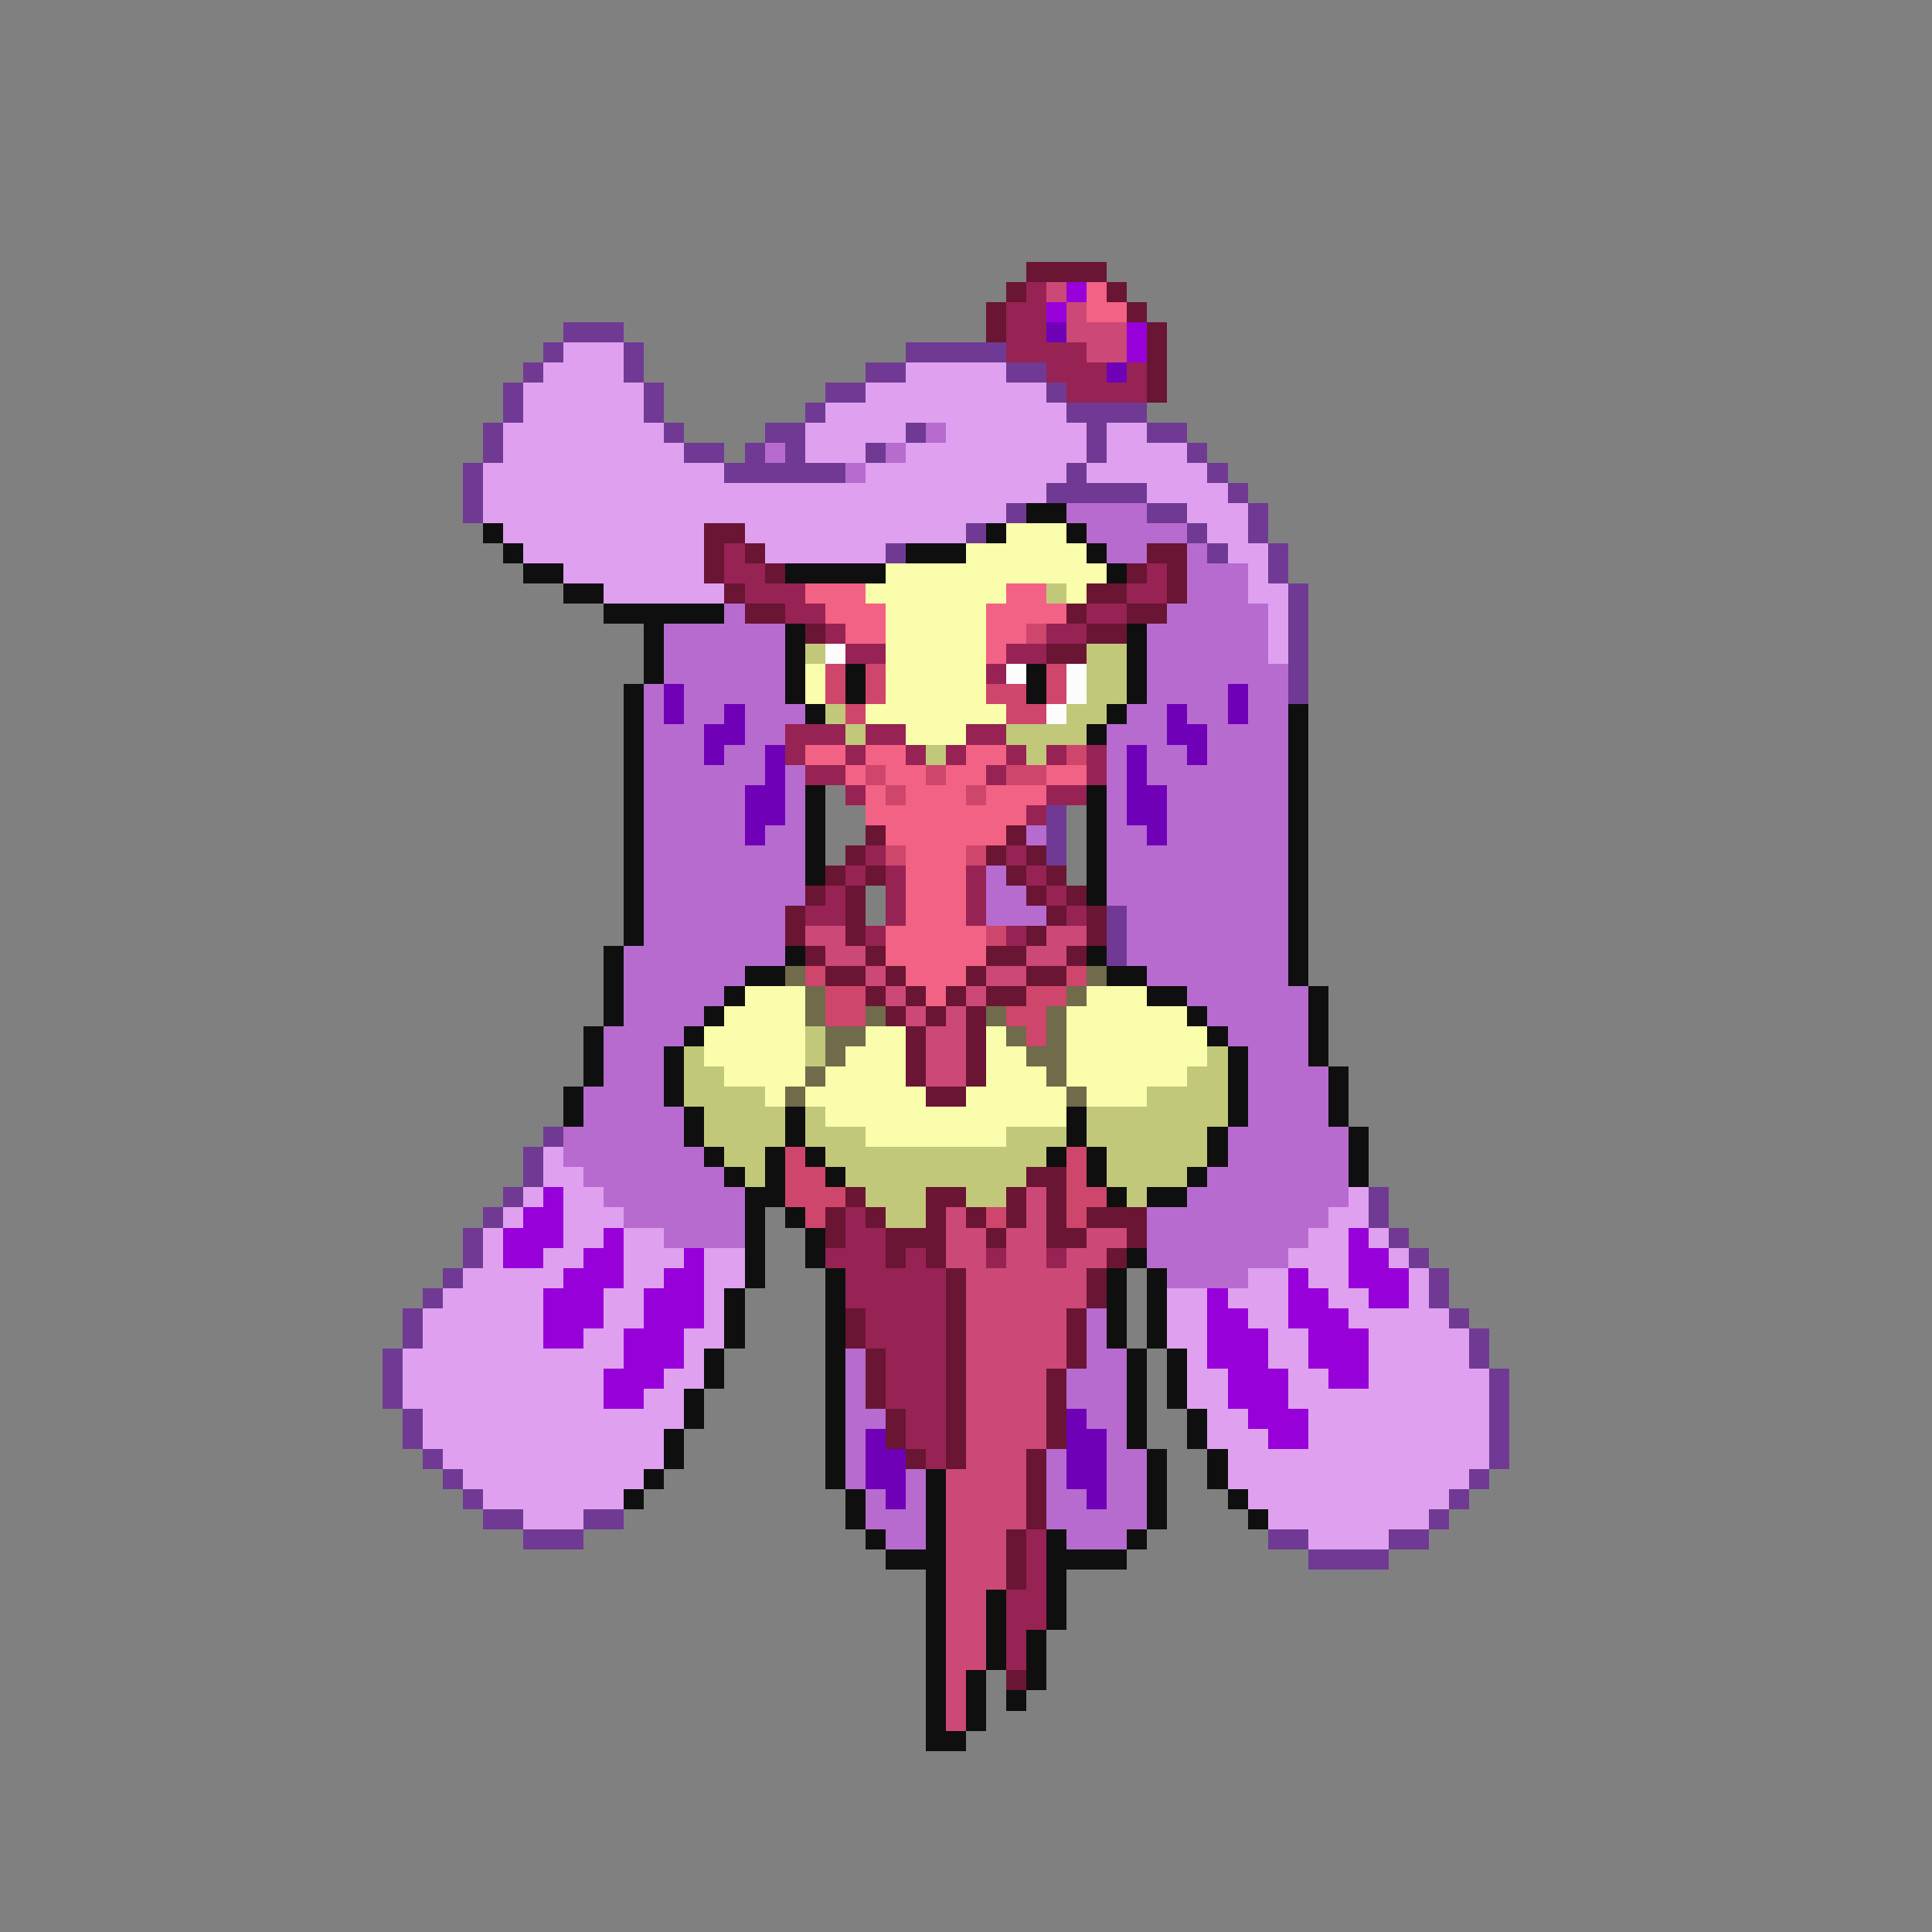 <svg xmlns="http://www.w3.org/2000/svg" viewBox="0 -0.5 96 96" shape-rendering="crispEdges">
<rect x="0" y="-0.5" width="96" height="96" fill="#808080" stroke="none"/>
<path stroke="#6a1533" d="M51 13h4M50 14h1M55 14h1M49 15h1M56 15h1M49 16h1M57 16h1M57 17h1M57 18h1M57 19h1M35 26h2M35 27h1M37 27h1M57 27h2M35 28h1M38 28h1M56 28h1M58 28h1M36 29h1M54 29h2M58 29h1M37 30h2M53 30h1M56 30h2M40 31h1M54 31h2M52 32h2M43 41h1M50 41h1M42 42h1M49 42h1M51 42h1M41 43h1M43 43h1M50 43h1M52 43h1M40 44h1M42 44h1M51 44h1M53 44h1M39 45h1M42 45h1M52 45h1M54 45h1M39 46h1M42 46h1M51 46h1M54 46h1M40 47h1M43 47h1M49 47h2M53 47h1M41 48h2M44 48h1M48 48h1M51 48h2M43 49h1M45 49h1M47 49h1M49 49h2M44 50h1M46 50h1M48 50h1M45 51h1M48 51h1M45 52h1M48 52h1M45 53h1M48 53h1M46 54h2M51 58h2M42 59h1M46 59h2M50 59h1M52 59h1M41 60h1M43 60h1M46 60h1M48 60h1M50 60h1M52 60h1M54 60h3M41 61h1M44 61h3M49 61h1M52 61h2M56 61h1M44 62h1M46 62h1M55 62h1M47 63h1M54 63h1M47 64h1M54 64h1M42 65h1M47 65h1M53 65h1M42 66h1M47 66h1M53 66h1M43 67h1M47 67h1M53 67h1M43 68h1M47 68h1M52 68h1M43 69h1M47 69h1M52 69h1M44 70h1M47 70h1M52 70h1M44 71h1M47 71h1M52 71h1M45 72h1M47 72h1M51 72h1M51 73h1M51 74h1M51 75h1M50 76h1M50 77h1M50 78h1M50 83h1" />
<path stroke="#962354" d="M51 14h1M50 15h2M50 16h2M50 17h4M52 18h3M56 18h1M53 19h4M36 27h1M36 28h2M57 28h1M37 29h3M56 29h2M39 30h2M54 30h2M41 31h1M52 31h2M42 32h2M50 32h2M49 33h1M39 36h3M43 36h2M48 36h2M39 37h1M42 37h1M45 37h1M47 37h1M50 37h1M52 37h1M54 37h1M40 38h2M49 38h1M54 38h1M42 39h1M52 39h2M51 40h1M43 42h1M50 42h1M42 43h1M44 43h1M48 43h1M51 43h1M41 44h1M44 44h1M48 44h1M52 44h1M40 45h2M44 45h1M48 45h1M53 45h1M43 46h1M50 46h1M42 60h1M42 61h2M41 62h3M45 62h1M49 62h1M52 62h1M42 63h5M42 64h5M43 65h4M43 66h4M44 67h3M44 68h3M44 69h3M45 70h2M45 71h2M46 72h1M51 76h1M51 77h1M51 78h1M50 79h2M50 80h2M50 81h1M50 82h1" />
<path stroke="#cc4876" d="M52 14h1M53 15h1M53 16h3M54 17h2M40 46h2M52 46h2M41 47h2M51 47h2M43 48h1M49 48h2M44 49h1M48 49h1M45 50h1M47 50h1M46 51h2M46 52h2M46 53h2M51 59h1M47 60h1M51 60h1M47 61h2M50 61h2M54 61h2M47 62h2M50 62h2M53 62h2M48 63h6M48 64h6M48 65h5M48 66h5M48 67h5M48 68h4M48 69h4M48 70h4M48 71h4M48 72h3M47 73h4M47 74h4M47 75h4M47 76h3M47 77h3M47 78h3M47 79h2M47 80h2M47 81h2M47 82h2M47 83h1M47 84h1M47 85h1" />
<path stroke="#9800d9" d="M53 14h1M52 15h1M56 16h1M56 17h1M27 59h1M26 60h2M25 61h3M30 61h1M67 61h1M25 62h2M29 62h2M34 62h1M67 62h2M28 63h3M33 63h2M64 63h1M67 63h3M27 64h3M32 64h3M60 64h1M64 64h2M68 64h2M27 65h3M32 65h3M60 65h2M64 65h3M27 66h2M31 66h3M60 66h3M65 66h3M31 67h3M60 67h3M65 67h3M30 68h3M61 68h3M66 68h2M30 69h2M61 69h3M62 70h3M63 71h2" />
<path stroke="#f26284" d="M54 14h1M54 15h2M40 29h3M50 29h2M41 30h3M49 30h4M42 31h2M49 31h2M49 32h1M40 37h2M43 37h2M48 37h2M42 38h1M44 38h2M47 38h2M52 38h2M43 39h1M45 39h3M49 39h3M43 40h8M44 41h6M45 42h3M45 43h3M45 44h3M45 45h3M44 46h5M44 47h5M45 48h3M46 49h1" />
<path stroke="#703a94" d="M28 16h3M27 17h1M31 17h1M45 17h5M26 18h1M31 18h1M43 18h2M50 18h2M25 19h1M32 19h1M41 19h2M52 19h1M25 20h1M32 20h1M40 20h1M53 20h4M24 21h1M33 21h1M38 21h2M45 21h1M54 21h1M57 21h2M24 22h1M34 22h2M37 22h1M39 22h1M43 22h1M54 22h1M59 22h1M23 23h1M36 23h6M53 23h1M60 23h1M23 24h1M52 24h5M61 24h1M23 25h1M50 25h1M57 25h2M62 25h1M48 26h1M59 26h1M62 26h1M44 27h1M60 27h1M63 27h1M63 28h1M64 29h1M64 30h1M64 31h1M64 32h1M64 33h1M64 34h1M52 40h1M52 41h1M52 42h1M55 45h1M55 46h1M55 47h1M27 56h1M26 57h1M26 58h1M25 59h1M68 59h1M24 60h1M68 60h1M23 61h1M69 61h1M23 62h1M70 62h1M22 63h1M71 63h1M21 64h1M71 64h1M20 65h1M72 65h1M20 66h1M73 66h1M19 67h1M73 67h1M19 68h1M74 68h1M19 69h1M74 69h1M20 70h1M74 70h1M20 71h1M74 71h1M21 72h1M74 72h1M22 73h1M73 73h1M23 74h1M72 74h1M24 75h2M29 75h2M71 75h1M26 76h3M63 76h2M69 76h2M65 77h4" />
<path stroke="#7000b7" d="M52 16h1M55 18h1M33 34h1M61 34h1M33 35h1M36 35h1M58 35h1M61 35h1M35 36h2M58 36h2M35 37h1M38 37h1M56 37h1M59 37h1M38 38h1M56 38h1M37 39h2M56 39h2M37 40h2M56 40h2M37 41h1M57 41h1M53 70h1M43 71h1M53 71h2M43 72h2M53 72h2M43 73h2M53 73h2M44 74h1M54 74h1" />
<path stroke="#dfa0ef" d="M28 17h3M27 18h4M45 18h5M26 19h6M43 19h9M26 20h6M41 20h12M25 21h8M40 21h5M47 21h7M55 21h2M25 22h9M40 22h3M45 22h9M55 22h4M24 23h12M43 23h10M54 23h6M24 24h28M57 24h4M24 25h26M59 25h3M25 26h10M37 26h11M60 26h2M26 27h9M38 27h6M61 27h2M28 28h7M62 28h1M30 29h6M62 29h2M63 30h1M63 31h1M63 32h1M27 57h1M27 58h2M26 59h1M28 59h2M67 59h1M25 60h1M28 60h3M66 60h2M24 61h1M28 61h2M31 61h2M65 61h2M68 61h1M24 62h1M27 62h2M31 62h3M35 62h2M64 62h3M69 62h1M23 63h5M31 63h2M35 63h2M62 63h2M65 63h2M70 63h1M22 64h5M30 64h2M35 64h1M58 64h2M61 64h3M66 64h2M70 64h1M21 65h6M30 65h2M35 65h1M58 65h2M62 65h2M67 65h5M21 66h6M29 66h2M34 66h2M58 66h2M63 66h2M68 66h5M20 67h11M34 67h1M59 67h1M63 67h2M68 67h5M20 68h10M33 68h2M59 68h2M64 68h2M68 68h6M20 69h10M32 69h2M59 69h2M64 69h10M21 70h13M60 70h2M65 70h9M21 71h12M60 71h3M65 71h9M22 72h11M61 72h13M23 73h9M61 73h12M24 74h7M62 74h10M26 75h3M63 75h8M65 76h4" />
<path stroke="#b76bcf" d="M46 21h1M38 22h1M44 22h1M42 23h1M53 25h4M54 26h5M55 27h2M59 27h1M59 28h3M59 29h3M36 30h1M58 30h5M33 31h6M57 31h6M33 32h6M57 32h6M33 33h6M57 33h7M32 34h1M34 34h5M57 34h4M62 34h2M32 35h1M34 35h2M37 35h3M56 35h2M59 35h2M62 35h2M32 36h3M37 36h2M55 36h3M60 36h4M32 37h3M36 37h2M55 37h1M57 37h2M60 37h4M32 38h6M39 38h1M55 38h1M57 38h7M32 39h5M39 39h1M55 39h1M58 39h6M32 40h5M39 40h1M55 40h1M58 40h6M32 41h5M38 41h2M51 41h1M55 41h2M58 41h6M32 42h8M55 42h9M32 43h8M49 43h1M55 43h9M32 44h8M49 44h2M55 44h9M32 45h7M49 45h3M56 45h8M32 46h7M56 46h8M31 47h8M56 47h8M31 48h6M57 48h7M31 49h5M59 49h6M31 50h4M60 50h5M30 51h4M61 51h4M30 52h3M62 52h3M30 53h3M62 53h4M29 54h4M62 54h4M29 55h5M62 55h4M28 56h6M61 56h6M28 57h7M61 57h6M29 58h7M60 58h7M30 59h7M59 59h8M31 60h6M57 60h9M33 61h4M57 61h8M57 62h7M58 63h4M54 65h1M54 66h1M42 67h1M54 67h2M42 68h1M53 68h3M42 69h1M53 69h3M42 70h2M54 70h2M42 71h1M55 71h1M42 72h1M52 72h1M55 72h2M42 73h1M45 73h1M52 73h1M55 73h2M43 74h1M45 74h1M52 74h2M55 74h2M43 75h3M52 75h5M44 76h2M53 76h3" />
<path stroke="#0f0f0f" d="M51 25h2M24 26h1M49 26h1M53 26h1M25 27h1M45 27h3M54 27h1M26 28h2M39 28h5M55 28h1M28 29h2M30 30h6M32 31h1M39 31h1M56 31h1M32 32h1M39 32h1M56 32h1M32 33h1M39 33h1M42 33h1M51 33h1M56 33h1M31 34h1M39 34h1M42 34h1M51 34h1M56 34h1M31 35h1M40 35h1M55 35h1M64 35h1M31 36h1M54 36h1M64 36h1M31 37h1M64 37h1M31 38h1M64 38h1M31 39h1M40 39h1M54 39h1M64 39h1M31 40h1M40 40h1M54 40h1M64 40h1M31 41h1M40 41h1M54 41h1M64 41h1M31 42h1M40 42h1M54 42h1M64 42h1M31 43h1M40 43h1M54 43h1M64 43h1M31 44h1M54 44h1M64 44h1M31 45h1M64 45h1M31 46h1M64 46h1M30 47h1M39 47h1M54 47h1M64 47h1M30 48h1M37 48h2M55 48h2M64 48h1M30 49h1M36 49h1M57 49h2M65 49h1M30 50h1M35 50h1M59 50h1M65 50h1M29 51h1M34 51h1M60 51h1M65 51h1M29 52h1M33 52h1M61 52h1M65 52h1M29 53h1M33 53h1M61 53h1M66 53h1M28 54h1M33 54h1M61 54h1M66 54h1M28 55h1M34 55h1M39 55h1M53 55h1M61 55h1M66 55h1M34 56h1M39 56h1M53 56h1M60 56h1M67 56h1M35 57h1M38 57h1M40 57h1M52 57h1M54 57h1M60 57h1M67 57h1M36 58h1M38 58h1M41 58h1M54 58h1M59 58h1M67 58h1M37 59h2M55 59h1M57 59h2M37 60h1M39 60h1M37 61h1M40 61h1M37 62h1M40 62h1M56 62h1M37 63h1M41 63h1M55 63h1M57 63h1M36 64h1M41 64h1M55 64h1M57 64h1M36 65h1M41 65h1M55 65h1M57 65h1M36 66h1M41 66h1M55 66h1M57 66h1M35 67h1M41 67h1M56 67h1M58 67h1M35 68h1M41 68h1M56 68h1M58 68h1M34 69h1M41 69h1M56 69h1M58 69h1M34 70h1M41 70h1M56 70h1M59 70h1M33 71h1M41 71h1M56 71h1M59 71h1M33 72h1M41 72h1M57 72h1M60 72h1M32 73h1M41 73h1M46 73h1M57 73h1M60 73h1M31 74h1M42 74h1M46 74h1M57 74h1M61 74h1M42 75h1M46 75h1M57 75h1M62 75h1M43 76h1M46 76h1M52 76h1M56 76h1M44 77h3M52 77h4M46 78h1M52 78h1M46 79h1M49 79h1M52 79h1M46 80h1M49 80h1M52 80h1M46 81h1M49 81h1M51 81h1M46 82h1M49 82h1M51 82h1M46 83h1M48 83h1M51 83h1M46 84h1M48 84h1M50 84h1M46 85h1M48 85h1M46 86h2" />
<path stroke="#fafdab" d="M50 26h3M48 27h6M44 28h11M43 29h7M53 29h1M44 30h5M44 31h5M44 32h5M40 33h1M44 33h5M40 34h1M44 34h5M43 35h7M45 36h3M37 49h3M54 49h3M36 50h4M53 50h6M35 51h5M43 51h2M49 51h1M53 51h7M35 52h5M42 52h3M49 52h2M53 52h7M36 53h4M41 53h4M49 53h3M53 53h6M38 54h1M40 54h6M48 54h5M54 54h3M41 55h12M43 56h7" />
<path stroke="#c2c87a" d="M52 29h1M40 32h1M54 32h2M54 33h2M54 34h2M41 35h1M53 35h2M42 36h1M50 36h4M46 37h1M51 37h1M40 51h1M34 52h1M40 52h1M60 52h1M34 53h2M59 53h2M34 54h4M57 54h4M35 55h4M40 55h1M54 55h7M35 56h4M40 56h3M50 56h3M54 56h6M36 57h2M41 57h11M55 57h5M37 58h1M42 58h9M55 58h4M43 59h3M48 59h2M56 59h1M44 60h2" />
<path stroke="#ce466b" d="M51 31h1M41 33h1M43 33h1M52 33h1M41 34h1M43 34h1M49 34h2M52 34h1M42 35h1M50 35h2M53 37h1M43 38h1M46 38h1M50 38h2M44 39h1M48 39h1M44 42h1M48 42h1M49 46h1M40 48h1M53 48h1M41 49h2M51 49h2M41 50h2M50 50h2M51 51h1M39 57h1M53 57h1M39 58h2M53 58h1M39 59h3M53 59h2M40 60h1M49 60h1M53 60h1" />
<path stroke="#fcfcfc" d="M41 32h1M50 33h1M53 33h1M53 34h1M52 35h1" />
<path stroke="#6f6b4b" d="M39 48h1M54 48h1M40 49h1M53 49h1M40 50h1M43 50h1M49 50h1M52 50h1M41 51h2M50 51h1M52 51h1M41 52h1M51 52h2M40 53h1M52 53h1M39 54h1M53 54h1" />
</svg>